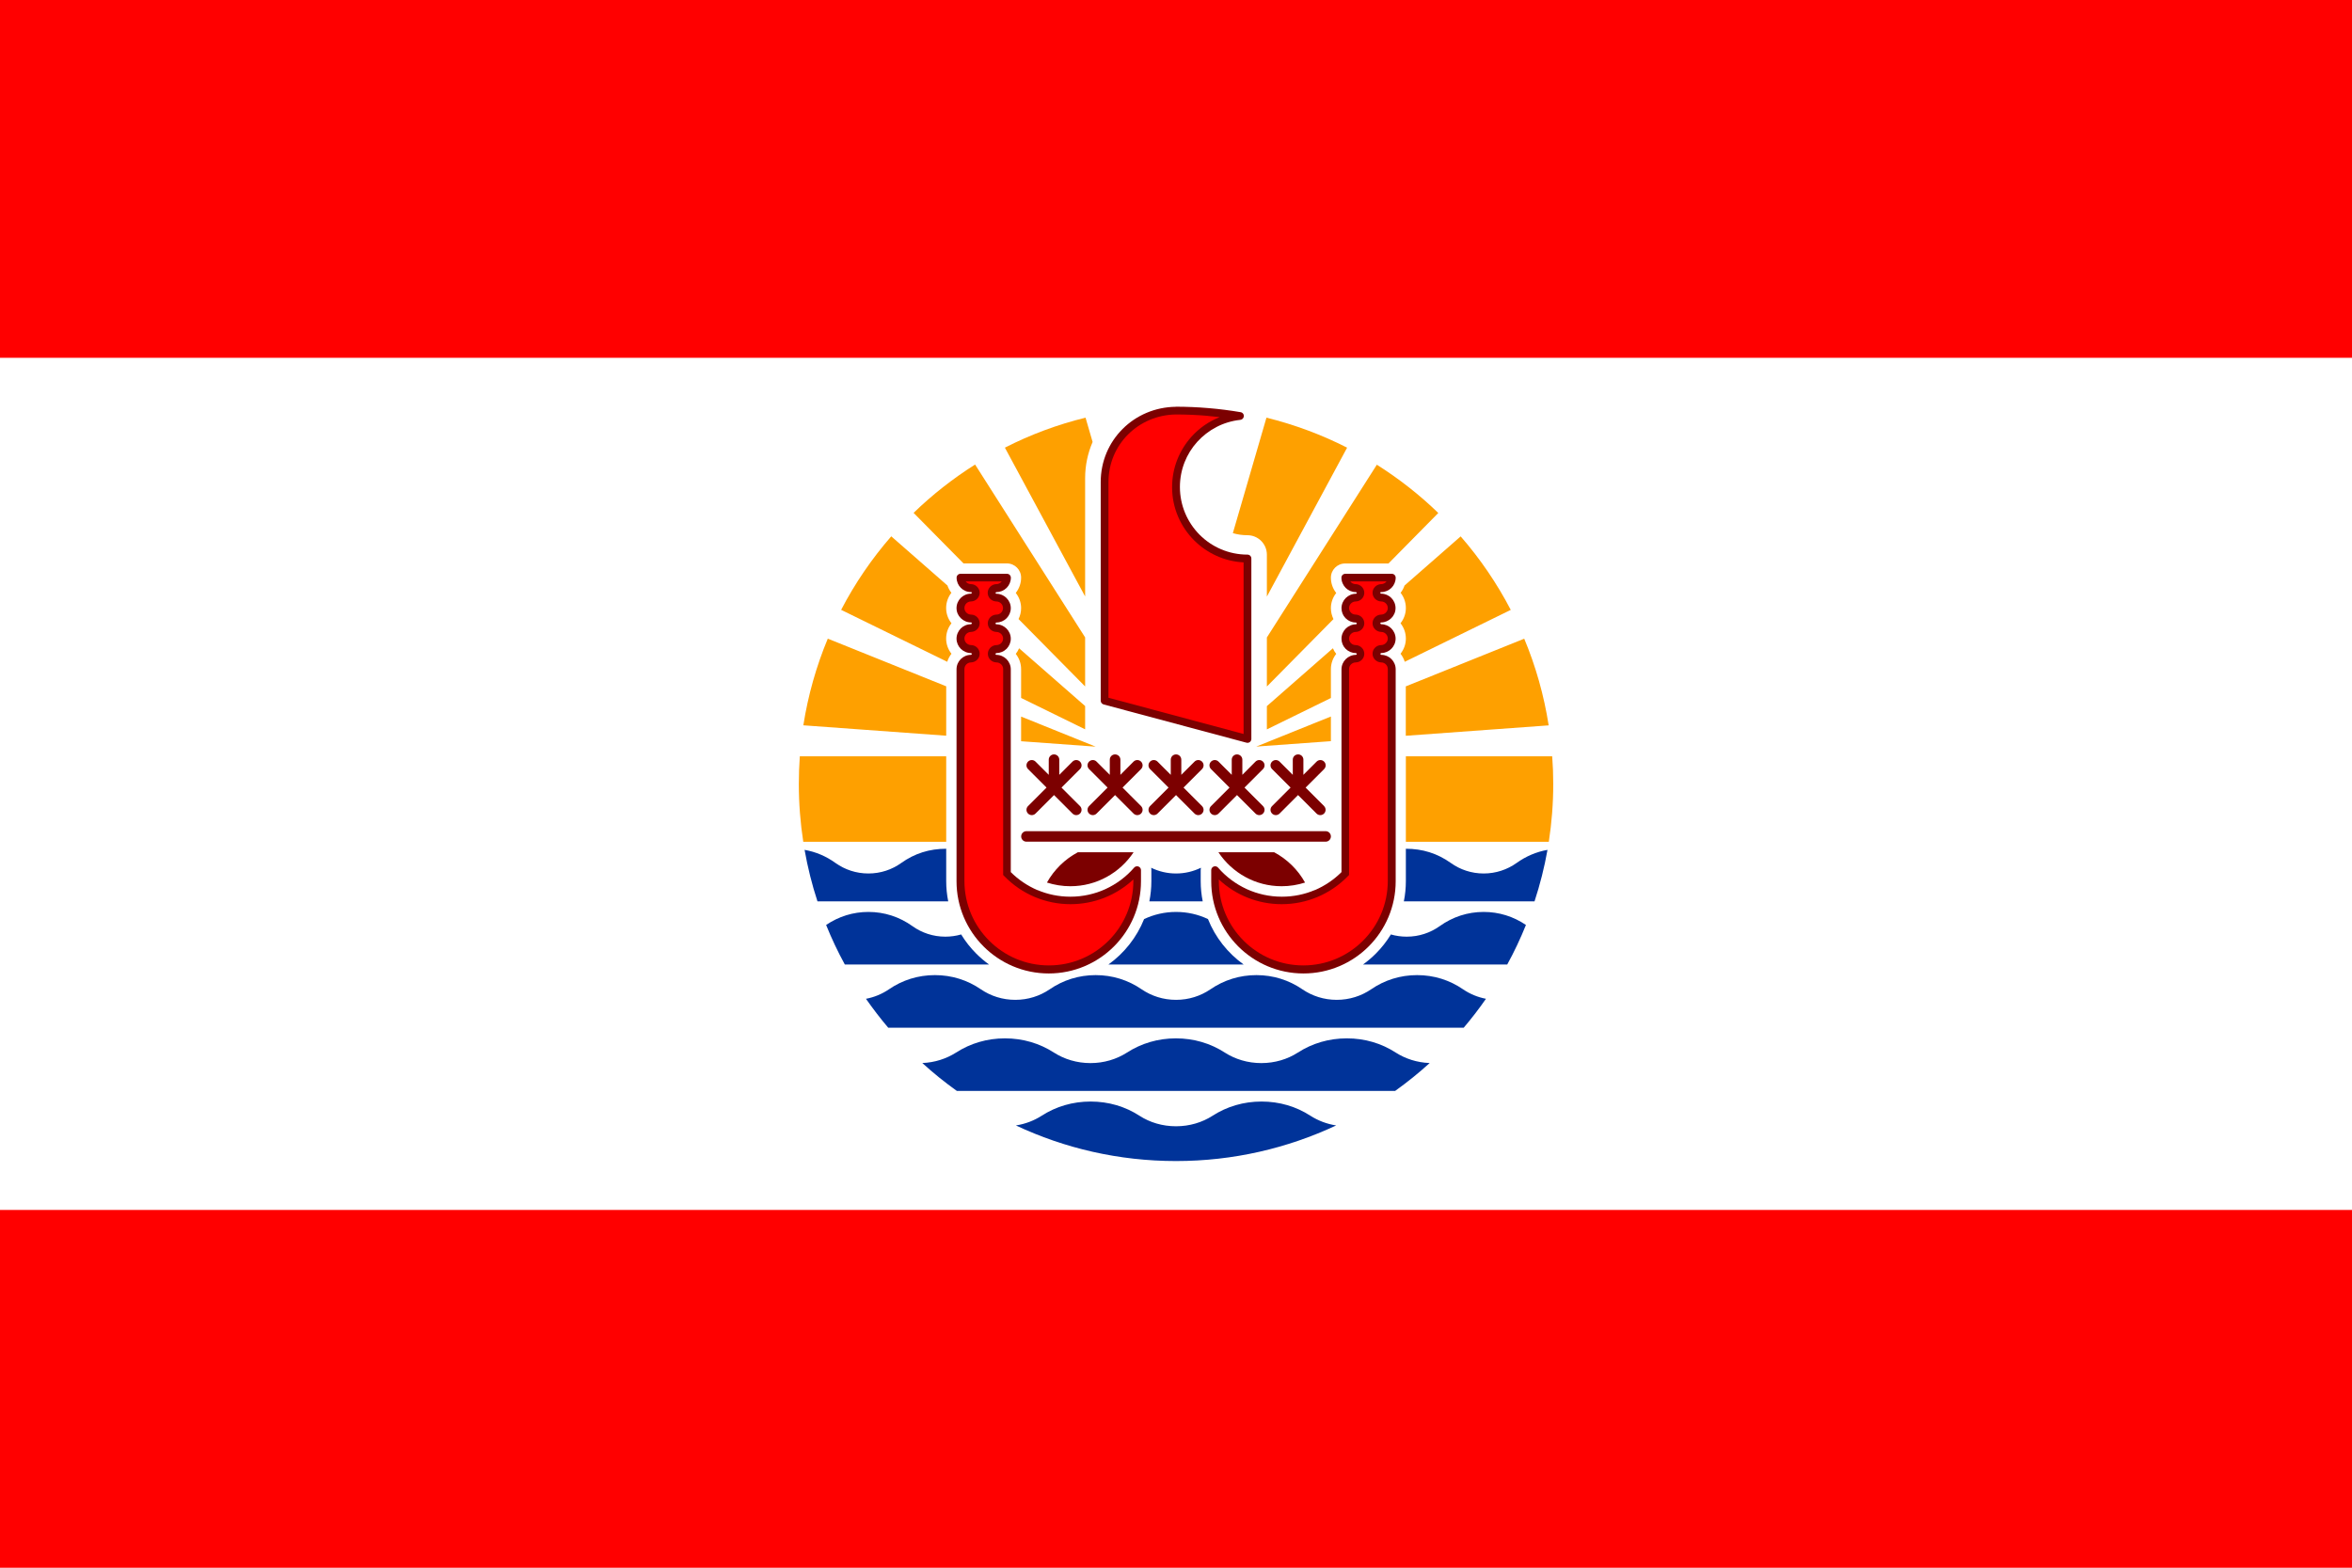 <?xml version="1.0" encoding="UTF-8"?>
<svg id="Layer_2" data-name="Layer 2" xmlns="http://www.w3.org/2000/svg" viewBox="0 0 33.945 22.631">
  <g id="_Ñëîé_1" data-name="Ñëîé 1">
    <g>
      <g>
        <rect width="33.945" height="22.631" fill="#fff"/>
        <rect width="33.945" height="5.165" fill="red"/>
        <rect y="17.466" width="33.945" height="5.165" fill="red"/>
      </g>
      <g>
        <g>
          <path d="M22.023,13.352c-.079.196-.169.387-.27.571h-2.082c.066-.047.128-.1.185-.157.083-.083.156-.176.218-.277.072.021.149.032.229.032.176,0,.34-.056.474-.151.188-.135.405-.206.636-.206.22,0,.429.065.61.188h0ZM19.284,16.246c-.702.329-1.485.514-2.311.514s-1.609-.184-2.311-.514c.136-.021.262-.07.37-.139.209-.135.45-.206.708-.206s.499.071.707.206c.148.096.33.151.526.151s.378-.056.526-.151c.209-.135.45-.206.708-.206s.499.071.707.206c.108.069.234.118.37.139h0ZM20.634,15.345c-.158.144-.325.278-.499.403h-6.325c-.174-.124-.341-.259-.499-.403.18-.007.347-.062.486-.15.209-.135.45-.206.707-.206s.499.071.708.206c.149.095.33.151.526.151s.377-.056.526-.151c.209-.135.45-.206.707-.206s.499.071.707.206c.149.095.33.151.526.151s.378-.056.526-.151c.209-.135.45-.206.708-.206s.499.071.707.206c.138.088.305.143.486.15h0ZM21.446,14.418c-.1.144-.207.283-.321.417h-8.306c-.113-.133-.22-.273-.321-.417.121-.023.233-.07.33-.136.196-.135.423-.206.665-.206s.469.071.665.206c.14.095.31.151.495.151s.355-.056.495-.151c.196-.135.423-.206.665-.206s.469.071.665.206c.14.095.31.151.495.151s.355-.056.495-.151c.196-.135.423-.206.665-.206s.469.071.665.206c.14.095.31.151.494.151s.355-.056.495-.151c.196-.135.423-.206.665-.206s.469.071.665.206c.097.066.209.113.33.136h0ZM17.949,13.923h-1.952c.23-.165.41-.393.515-.656.143-.067.299-.103.461-.103s.318.035.461.103c.105.264.285.491.515.656h0ZM14.275,13.923h-2.082c-.101-.184-.191-.375-.27-.571.182-.123.39-.188.61-.188.231,0,.449.071.637.206.133.095.297.151.473.151.079,0,.156-.011.229-.032.061.101.135.194.218.277.057.057.119.11.185.157h0ZM22.334,12.268c-.045.254-.108.502-.187.743h-1.886c.019-.094.029-.192.029-.292v-.467c.24,0,.454.066.65.206.133.095.297.151.473.151s.34-.056.474-.151c.135-.097.287-.162.447-.19h0ZM17.358,13.011h-.77c.019-.095.029-.192.029-.292v-.16c0-.011,0-.022-.003-.033.108.053.23.083.359.083s.251-.03.359-.083c-.002.01-.003.022-.003.033v.16c0,.1.01.197.029.292h0ZM13.684,13.011h-1.886c-.079-.241-.141-.489-.186-.743.161.028.312.092.447.19.134.095.297.151.474.151s.34-.056.473-.151c.196-.14.41-.206.65-.206v.467c0,.1.01.197.029.292Z" fill="#039" fill-rule="evenodd"/>
          <path d="M18.278,6.029c.408.101.798.247,1.164.433l-1.158,2.15v-.606c0-.154-.126-.28-.28-.28-.073,0-.144-.01-.211-.03l.485-1.667h0ZM15.662,8.612l-1.159-2.15c.366-.187.756-.333,1.164-.433l.102.351c-.069.16-.108.336-.108.523v1.71h0ZM19.872,6.707l-1.588,2.495v.708l.961-.973c-.023-.048-.037-.101-.037-.158,0-.082.029-.159.077-.219-.048-.061-.077-.138-.077-.221,0-.113.092-.205.205-.205h.626l.719-.729c-.27-.262-.568-.495-.887-.697h0ZM21.081,7.743c.281.323.524.679.723,1.061l-1.53.749c-.013-.042-.034-.082-.061-.116.048-.061.077-.137.077-.219,0-.084-.029-.16-.077-.221.048-.061.077-.137.077-.22s-.029-.16-.076-.22c.025-.031.044-.067.057-.105l.811-.71h0ZM19.208,10.076l-.924.453v-.336l.953-.835c.012.03.029.057.048.081-.048.061-.077.137-.077.22v.416h0ZM21.998,9.219c.165.395.285.815.353,1.252l-2.062.15v-.713l1.709-.688h0ZM19.208,10.699v-.356l-1.077.434,1.077-.078h0ZM22.402,10.918c.01.131.015.264.015.398,0,.284-.022.563-.064.835h-2.063v-1.233h2.113ZM13.656,12.151h-2.063c-.042-.272-.064-.551-.064-.835,0-.134.005-.266.014-.398h2.113v1.233h0ZM11.594,10.471c.068-.436.188-.856.353-1.252l1.709.688v.713l-2.062-.15h0ZM14.737,10.344l1.076.434-1.076-.078v-.355h0ZM12.141,8.804l1.53.749c.013-.042.034-.082.061-.116-.048-.061-.077-.137-.077-.219,0-.084.029-.16.077-.221-.048-.061-.077-.137-.077-.22s.029-.16.076-.22c-.024-.031-.044-.066-.057-.105l-.811-.71c-.281.323-.524.678-.723,1.061h0ZM14.708,9.358c-.012.029-.029.056-.048.081.048.061.077.137.077.22v.416l.924.453v-.336l-.953-.834h0ZM13.186,7.404l.72.729h.626c.113,0,.205.092.205.205,0,.084-.029.16-.077.221.048.061.077.137.077.219,0,.056-.013.11-.037.158l.961.973v-.708l-1.588-2.495c-.32.202-.617.435-.887.697Z" fill="#fea000" fill-rule="evenodd"/>
        </g>
        <g>
          <g>
            <path d="M14.814,11.998c-.042,0-.076.034-.076.076s.034.076.076.076h4.318c.042,0,.076-.034.076-.076s-.034-.076-.076-.076h-4.318Z" fill="#7c0000" fill-rule="evenodd"/>
            <g>
              <path d="M15.587,11.636c.03.03.03.078,0,.108-.03.03-.078.03-.108,0l-.267-.267-.267.267c-.03.03-.078.03-.108,0-.03-.03-.03-.078,0-.108l.267-.267-.267-.267c-.03-.03-.03-.078,0-.108.03-.03.078-.03.108,0l.191.191v-.219c0-.042.034-.076.076-.076s.076.034.076.076v.219l.191-.191c.03-.03.078-.03.108,0,.03.03.03.078,0,.108l-.267.267.267.267Z" fill="#7c0000" fill-rule="evenodd"/>
              <path d="M17.348,11.636c.03.03.03.078,0,.108-.03.03-.078.03-.108,0l-.267-.267-.267.267c-.03.03-.078.03-.108,0-.03-.03-.03-.078,0-.108l.267-.267-.267-.267c-.03-.03-.03-.078,0-.108.03-.03.078-.03.108,0l.191.191v-.219c0-.042.034-.076.076-.076s.076.034.076.076v.219l.191-.191c.03-.03.078-.03.108,0,.03.03.03.078,0,.108l-.267.267.267.267Z" fill="#7c0000" fill-rule="evenodd"/>
              <path d="M16.468,11.636c.03.03.03.078,0,.108-.03.03-.078.03-.108,0l-.267-.267-.267.267c-.03.03-.078.03-.108,0-.03-.03-.03-.078,0-.108l.267-.267-.267-.267c-.03-.03-.03-.078,0-.108.03-.03.079-.03.108,0l.191.191v-.219c0-.042.034-.076.076-.076s.077.034.077.076v.219l.19-.191c.03-.03.078-.03.108,0,.03.03.03.078,0,.108l-.267.267.267.267Z" fill="#7c0000" fill-rule="evenodd"/>
              <path d="M19.109,11.636c.03.03.03.078,0,.108-.03.03-.078.03-.108,0l-.267-.267-.267.267c-.03.03-.078.03-.108,0-.03-.03-.03-.078,0-.108l.267-.267-.267-.267c-.03-.03-.03-.078,0-.108.03-.03.078-.03.108,0l.191.191v-.219c0-.042.034-.076.077-.076s.076.034.076.076v.219l.191-.191c.03-.03.078-.03.108,0,.03.03.03.078,0,.108l-.267.267.267.267Z" fill="#7c0000" fill-rule="evenodd"/>
              <path d="M18.228,11.636c.03.03.03.078,0,.108-.03.03-.078.03-.108,0l-.267-.267-.267.267c-.03.03-.078.03-.108,0-.03-.03-.03-.078,0-.108l.267-.267-.267-.267c-.03-.03-.03-.078,0-.108.03-.03.079-.03.108,0l.191.191v-.219c0-.042.034-.076.076-.076s.077.034.077.076v.219l.19-.191c.03-.03.078-.03.108,0,.03.03.03.078,0,.108l-.267.267.267.267Z" fill="#7c0000" fill-rule="evenodd"/>
            </g>
          </g>
          <g>
            <path d="M16.972,5.871c.157,0,.314.007.468.02.157.013.312.033.465.059.031.005.051.034.046.064-.005.026-.027.045-.052.047-.245.026-.463.144-.62.317-.156.173-.25.401-.25.652,0,.269.109.513.285.69.176.176.42.286.69.286.031,0,.056.025.056.056v2.605c0,.031-.025.056-.056.056l-.018-.003-2.058-.551c-.025-.007-.042-.03-.042-.054v-3.156c0-.302.12-.571.315-.766.196-.197.469-.318.772-.321Z" fill="#7c0000" fill-rule="evenodd"/>
            <path d="M17.431,6.003c-.151-.013-.304-.02-.458-.02-.271.003-.516.112-.693.289-.175.175-.282.416-.282.687v3.113l1.95.523v-2.477c-.278-.014-.528-.133-.713-.317-.197-.197-.319-.469-.319-.769,0-.279.106-.534.279-.727.111-.124.251-.222.408-.284l-.173-.017Z" fill="red" fill-rule="evenodd"/>
          </g>
          <g>
            <path d="M17.585,12.303c.196.295.531.49.912.49.118,0,.231-.019.338-.053-.103-.185-.258-.337-.445-.437h-.805Z" fill="#7c0000" fill-rule="evenodd"/>
            <g>
              <path d="M19.933,8.545l-.009.004s-.004.005-.004.008c0,.003.002.006.004.008l.009.005c.057,0,.109.023.147.061.037.037.061.089.061.147s-.024.109-.062.146-.09.061-.147.061l-.007.003s-.004.006-.004.01c0,.003.002.006.004.008l.009.005c.057,0,.109.023.147.061.037.038.061.09.061.147s-.024.109-.062.147c-.038.037-.09.061-.147.061l-.007.004s-.004.006-.004.009c0,.003.002.006.004.008l.009.005c.057,0,.109.023.147.061.037.037.061.089.061.147v3.06c0,.367-.149.7-.39.941s-.574.39-.941.39-.7-.149-.941-.39c-.241-.241-.39-.573-.39-.941v-.16c0-.031.025-.056.056-.056.018,0,.035.009.045.022.113.13.254.235.413.308.154.07.325.109.506.109.169,0,.329-.034.475-.096h.003c.143-.062.273-.15.382-.259v-2.928c0-.057.024-.109.062-.147.038-.037.09-.061.147-.061l.008-.004s.003-.005.003-.009c0-.003-.001-.006-.004-.008l-.009-.005c-.057,0-.109-.023-.147-.061l-.003-.003c-.036-.037-.057-.088-.057-.143,0-.057.024-.109.062-.147.038-.037.09-.061.147-.061l.008-.004s.003-.006.003-.009c0-.003-.001-.006-.004-.008l-.009-.005c-.057,0-.109-.023-.147-.061l-.003-.003c-.036-.037-.057-.088-.057-.143,0-.057.024-.109.062-.147.038-.037.09-.061.147-.061l.007-.003s.004-.006.004-.009c0-.003-.001-.006-.004-.008l-.009-.004c-.057,0-.109-.023-.147-.061-.037-.038-.061-.09-.061-.147,0-.031.025-.056.056-.056h.671c.031,0,.056.025.056.056,0,.057-.023.109-.061.147-.038.037-.09.061-.147.061Z" fill="#7c0000" fill-rule="evenodd"/>
              <path d="M20.01,8.393h-.522c.017.024.046.039.078.039.068.002.124.057.124.125s-.054.123-.122.125c-.053,0-.098.042-.098.095,0,.053.043.095.096.095.068.002.124.057.124.125,0,.067-.054.123-.122.125-.053,0-.098.042-.098.095s.043.095.096.095c.068.002.124.057.124.125s-.054.123-.122.125c-.053,0-.098.042-.098.095v2.974l-.016.016c-.252.26-.595.405-.956.405-.34,0-.662-.128-.907-.357v.022c0,.673.546,1.219,1.219,1.219s1.219-.546,1.219-1.219v-3.06c0-.052-.043-.095-.096-.095-.068-.002-.124-.057-.124-.125s.054-.123.122-.125c.053,0,.098-.043.098-.095s-.043-.095-.096-.095c-.068-.002-.124-.057-.124-.125s.054-.123.122-.125c.053,0,.098-.042.098-.095s-.043-.095-.096-.095c-.068-.002-.124-.057-.124-.125s.056-.123.124-.125c.032,0,.06-.016.078-.039Z" fill="red" fill-rule="evenodd"/>
            </g>
          </g>
          <g>
            <path d="M16.36,12.303c-.196.295-.532.49-.912.49-.118,0-.231-.019-.338-.053.103-.185.258-.337.445-.437h.805Z" fill="#7c0000" fill-rule="evenodd"/>
            <g>
              <path d="M14.013,8.545l.009.004s.004.005.004.008c0,.003-.002.006-.004.008l-.009.005c-.057,0-.109.023-.147.061-.037.037-.061.089-.061.147s.024.109.062.146c.038.037.09.061.147.061l.008.003s.004.006.004.01c0,.003-.002.006-.004.008l-.009.005c-.057,0-.109.023-.147.061-.037.038-.061.09-.061.147s.024.109.062.147c.038.037.09.061.147.061l.008.004s.004.006.004.009c0,.003-.002.006-.004.008l-.009.005c-.057,0-.109.023-.147.061-.037.037-.061.089-.061.147v3.06c0,.367.149.7.39.941.241.241.574.39.941.39s.7-.149.941-.39c.241-.241.39-.573.39-.941v-.16c0-.031-.025-.056-.056-.056-.018,0-.035.009-.045.022-.113.13-.254.235-.413.308-.153.07-.325.109-.505.109-.169,0-.329-.034-.475-.096h-.003c-.143-.062-.273-.15-.382-.259v-2.928c0-.057-.024-.109-.062-.147-.038-.037-.09-.061-.147-.061l-.008-.004s-.004-.005-.004-.009c0-.003.002-.006.004-.008l.009-.005c.057,0,.109-.023.147-.061l.003-.003c.035-.037.058-.088.058-.143,0-.057-.024-.109-.062-.147-.038-.037-.09-.061-.147-.061l-.008-.004s-.004-.006-.004-.009c0-.003.002-.006.004-.008l.009-.005c.057,0,.109-.023.147-.061l.003-.003c.035-.037.058-.088.058-.143,0-.057-.024-.109-.062-.147s-.09-.061-.147-.061l-.007-.003s-.004-.006-.004-.009c0-.003.002-.006.004-.008l.009-.004c.057,0,.109-.023.147-.061.038-.038.061-.09.061-.147,0-.031-.025-.056-.056-.056h-.671c-.031,0-.056.025-.056.056,0,.057.023.109.061.147.037.037.089.061.147.061Z" fill="#7c0000" fill-rule="evenodd"/>
              <path d="M13.935,8.393h.522c-.017.024-.046.039-.078.039-.068.002-.124.057-.124.125s.054.123.123.125c.053,0,.098.042.098.095,0,.053-.043.095-.096.095-.068.002-.124.057-.124.125,0,.067.054.123.123.125.053,0,.098.042.098.095s-.043.095-.096.095c-.068.002-.124.057-.124.125s.054.123.123.125c.053,0,.098.042.098.095v2.974l.016.016c.252.26.595.405.956.405.34,0,.662-.128.907-.357v.022c0,.673-.546,1.219-1.219,1.219s-1.219-.546-1.219-1.219v-3.06c0-.052.043-.095.096-.095.068-.002.124-.057.124-.125s-.054-.123-.122-.125c-.053,0-.098-.043-.098-.095s.043-.095.096-.095c.068-.002.124-.057.124-.125s-.054-.123-.122-.125c-.053,0-.098-.042-.098-.095s.043-.095.096-.095c.068-.002.124-.057.124-.125s-.056-.123-.124-.125c-.032,0-.061-.016-.078-.039Z" fill="red" fill-rule="evenodd"/>
            </g>
          </g>
        </g>
      </g>
    </g>
  </g>
</svg>